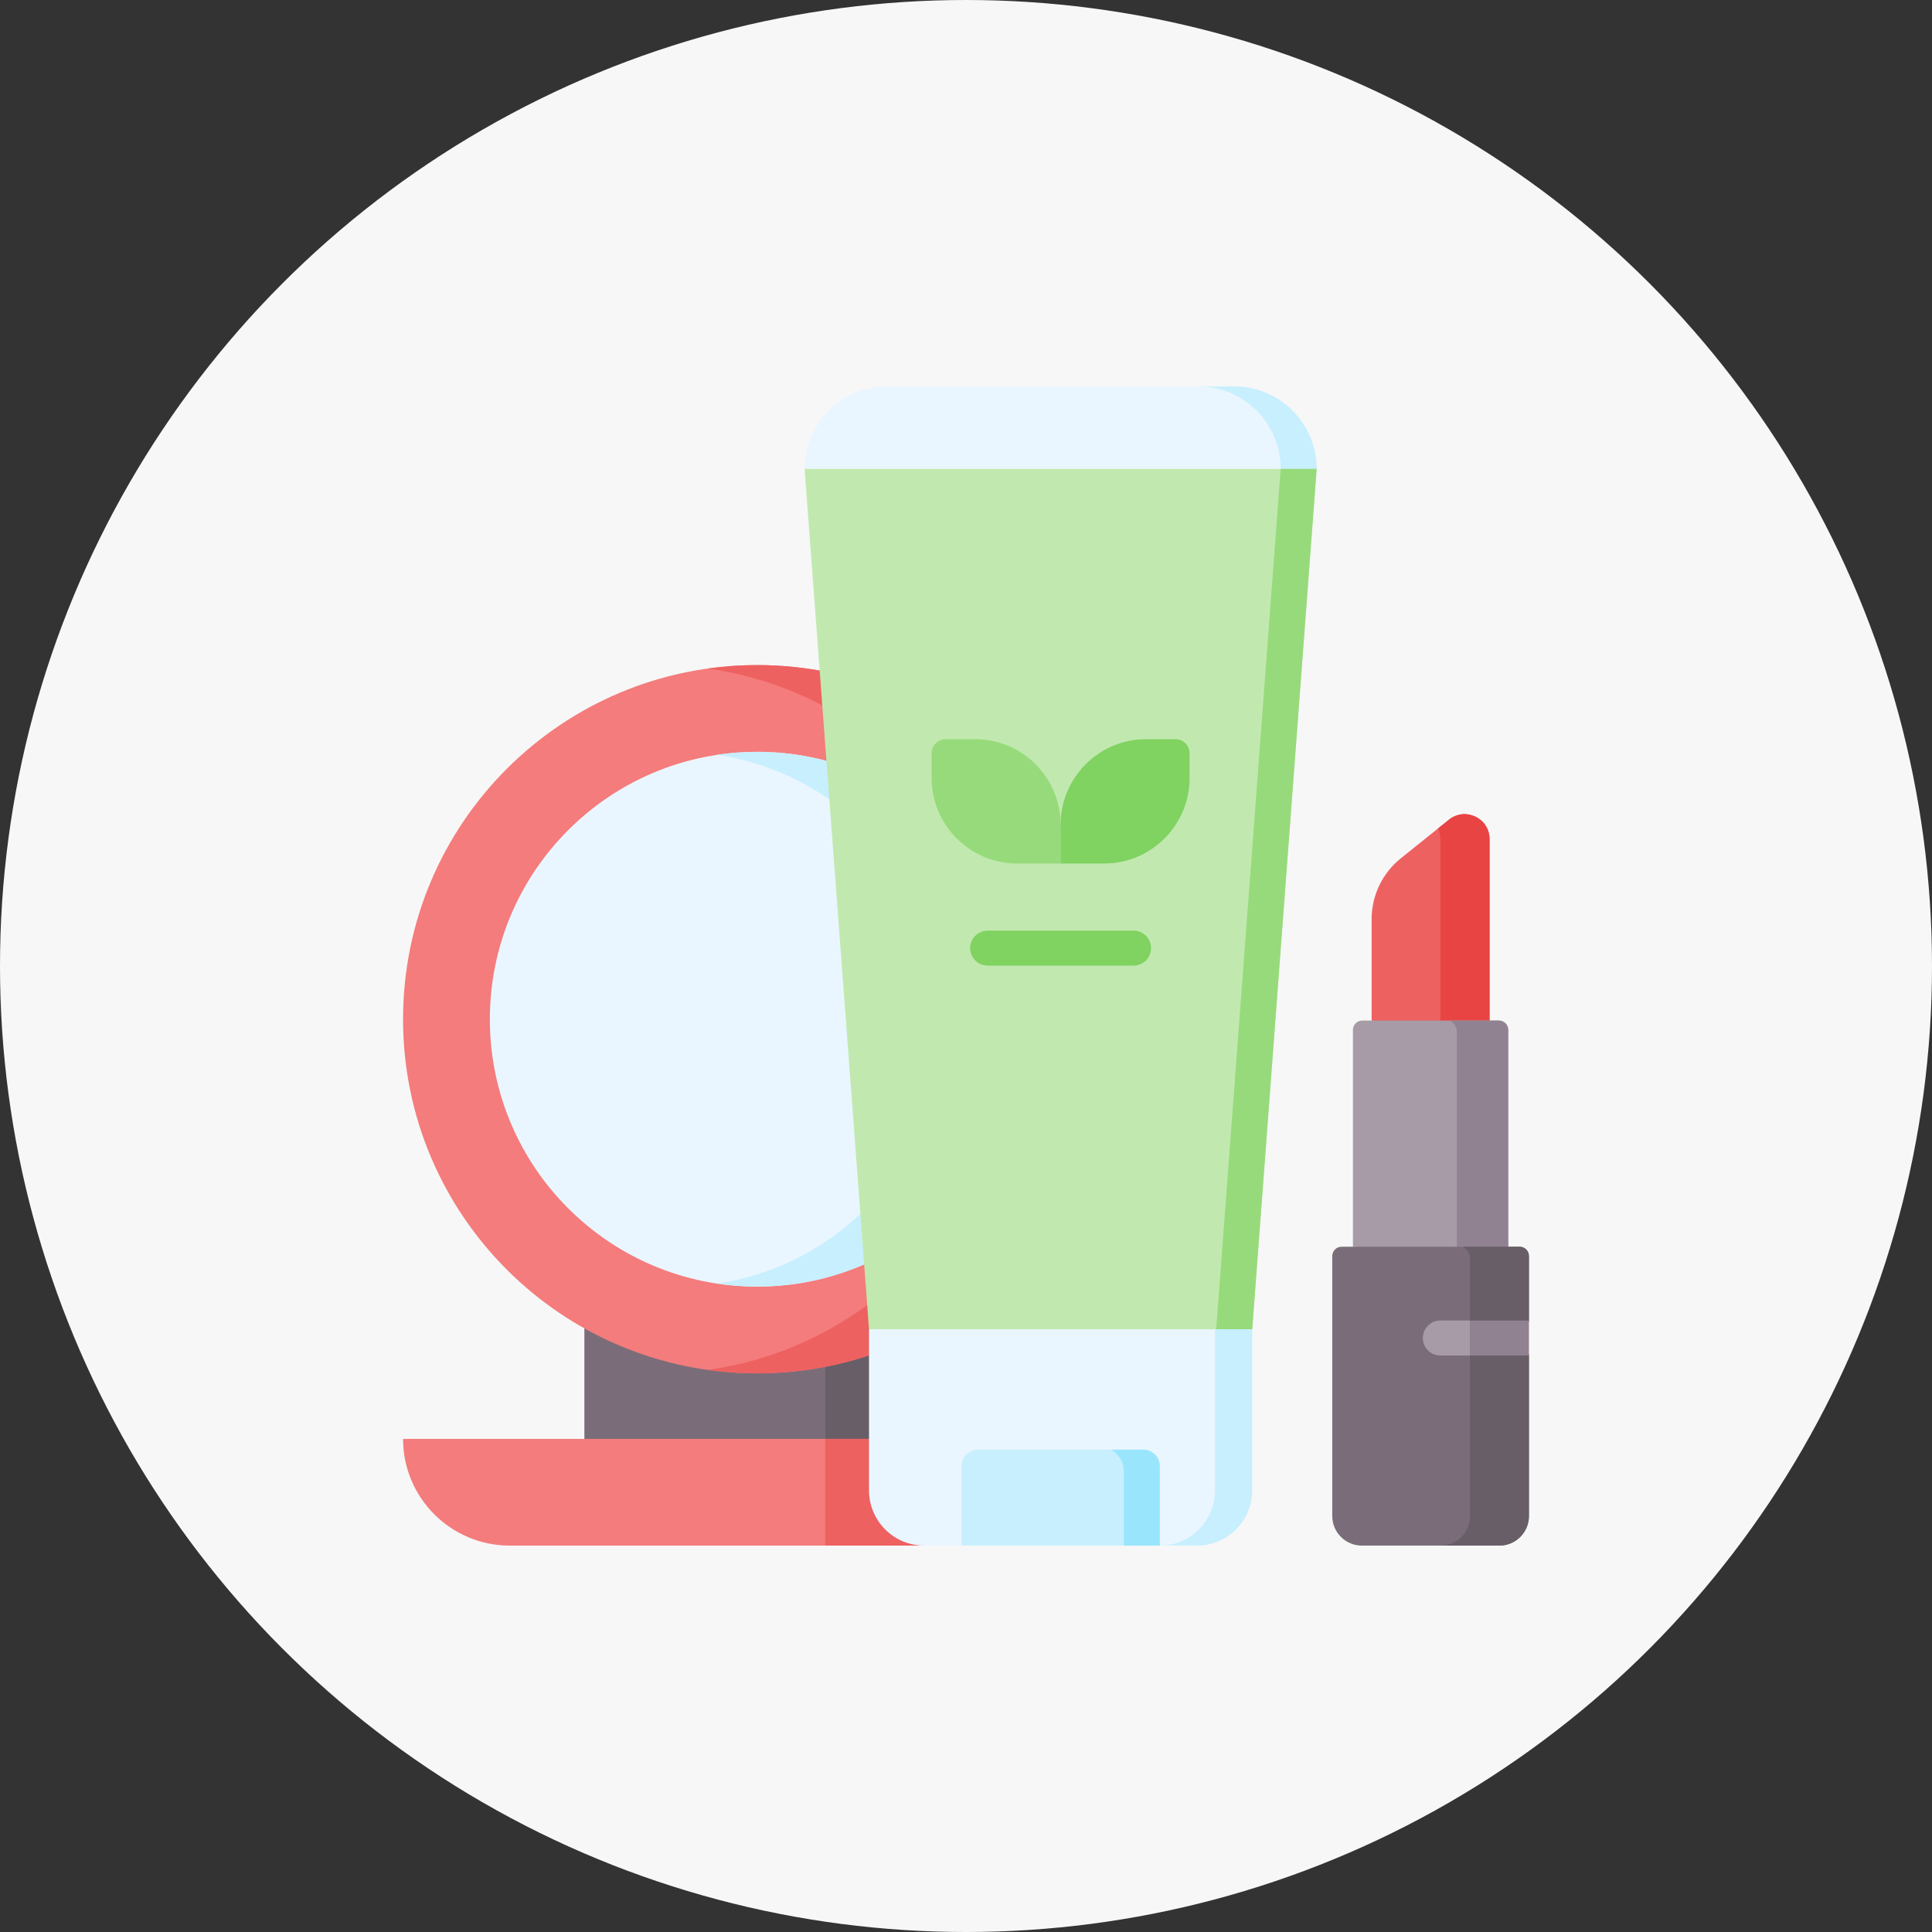 <svg width="40" height="40" viewBox="0 0 40 40" fill="none" xmlns="http://www.w3.org/2000/svg">
<rect x="0" y="0" width="40" height="40" fill="#333333" stroke="none"/>
<circle cx="20" cy="20" r="20" fill="#F7F7F7"/>
<g clip-path="url(#clip0_1114_6976)">
<path d="M19.256 29.791L15.678 30.157L12.099 29.791V27.358H19.256V29.791Z" fill="#7A6D79"/>
<path d="M19.256 27.358V29.792L17.891 30.014L17.087 29.792V27.358H19.256Z" fill="#685E68"/>
<path d="M19.135 32H10.554C9.334 32 8.345 31.011 8.345 29.791H23.01L19.135 32Z" fill="#F47C7C"/>
<path d="M23.01 29.791L19.135 32H17.087V29.791H23.01Z" fill="#EE6161"/>
<path d="M15.678 28.434C19.727 28.434 23.01 25.151 23.01 21.102C23.01 17.052 19.727 13.77 15.678 13.77C11.628 13.77 8.345 17.052 8.345 21.102C8.345 25.151 11.628 28.434 15.678 28.434Z" fill="#F47C7C"/>
<path d="M23.01 21.102C23.01 25.151 19.727 28.434 15.678 28.434C15.329 28.434 14.987 28.41 14.652 28.363C18.215 27.864 20.957 24.803 20.957 21.102C20.957 17.4 18.215 14.34 14.652 13.841C14.987 13.794 15.329 13.77 15.678 13.77C19.727 13.77 23.01 17.052 23.01 21.102Z" fill="#EE6161"/>
<path d="M15.678 26.638C18.735 26.638 21.213 24.16 21.213 21.102C21.213 18.045 18.735 15.566 15.678 15.566C12.62 15.566 10.142 18.045 10.142 21.102C10.142 24.16 12.62 26.638 15.678 26.638Z" fill="#EAF6FF"/>
<path d="M21.213 21.102C21.213 24.159 18.735 26.637 15.678 26.637C15.396 26.637 15.118 26.616 14.847 26.576C17.511 26.175 19.552 23.877 19.552 21.102C19.552 18.327 17.511 16.029 14.847 15.628C15.118 15.587 15.396 15.566 15.678 15.566C18.735 15.566 21.213 18.045 21.213 21.102Z" fill="#C8EFFE"/>
<path d="M24.782 32H24.012L21.959 31.673L19.906 32H19.135C18.504 32 17.992 31.488 17.992 30.856V27.52L21.959 27.099L25.926 27.52V30.856C25.926 31.488 25.414 32 24.782 32Z" fill="#EAF6FF"/>
<path d="M25.926 27.52V30.857C25.926 31.488 25.414 32 24.782 32H24.012C24.643 32 25.155 31.488 25.155 30.857V27.52L25.505 27.358L25.926 27.52Z" fill="#C8EFFE"/>
<path d="M24.012 32H19.906V30.357C19.906 30.167 20.059 30.014 20.249 30.014H23.669C23.858 30.014 24.012 30.167 24.012 30.357V32H24.012Z" fill="#C8EFFE"/>
<path d="M24.012 30.356V32H23.267V30.461C23.267 30.274 23.164 30.102 22.999 30.013H23.669C23.858 30.013 24.012 30.167 24.012 30.356Z" fill="#99E6FC"/>
<path d="M25.551 8H18.366C17.422 8 16.658 8.765 16.658 9.708L21.959 10.068L27.26 9.708C27.26 8.765 26.495 8 25.551 8Z" fill="#EAF6FF"/>
<path d="M27.26 9.708L26.809 9.94L26.515 9.708C26.515 9.237 26.323 8.809 26.015 8.5C25.705 8.191 25.278 8 24.806 8H25.551C26.023 8 26.451 8.191 26.76 8.5C27.069 8.809 27.26 9.237 27.26 9.708Z" fill="#C8EFFE"/>
<path d="M25.926 27.52H17.992L16.658 9.709H27.26L25.926 27.52Z" fill="#C1E9AF"/>
<path d="M27.26 9.709L25.926 27.52H25.18L26.515 9.709H27.26Z" fill="#97DA7B"/>
<path d="M21.959 17.878H21.059C20.081 17.878 19.288 17.085 19.288 16.108V15.596C19.288 15.435 19.419 15.304 19.581 15.304H20.188C21.166 15.304 21.959 16.097 21.959 17.075V17.878H21.959Z" fill="#97DA7B"/>
<path d="M21.959 17.878H22.858C23.836 17.878 24.629 17.085 24.629 16.108V15.596C24.629 15.435 24.498 15.304 24.337 15.304H23.729C22.752 15.304 21.959 16.097 21.959 17.075V17.878H21.959Z" fill="#80D261"/>
<path d="M30.84 21.131L29.619 21.425L28.398 21.131V19.03C28.398 18.54 28.621 18.076 29.003 17.77L30 16.97C30.338 16.699 30.84 16.94 30.84 17.373V21.131H30.84Z" fill="#EE6161"/>
<path d="M30.84 17.373V21.131L30.406 21.425L29.821 21.131V17.373C29.821 17.292 29.804 17.218 29.773 17.152L30 16.97C30.338 16.699 30.84 16.939 30.84 17.373Z" fill="#E94444"/>
<path d="M31.226 25.813L29.619 26.012L28.011 25.813V21.323C28.011 21.217 28.098 21.13 28.204 21.13H31.034C31.14 21.13 31.226 21.217 31.226 21.323V25.813Z" fill="#A79BA7"/>
<path d="M31.226 21.323V25.812L30.695 26.012L30.164 25.812V21.37C30.164 21.27 30.109 21.178 30.02 21.13H31.034C31.14 21.13 31.226 21.217 31.226 21.323Z" fill="#918291"/>
<path d="M31.655 26.005V27.34L31.583 27.702L31.655 28.064V31.387C31.655 31.726 31.38 32 31.042 32H28.196C27.857 32 27.583 31.726 27.583 31.387V26.005C27.583 25.899 27.669 25.812 27.776 25.812H31.462C31.568 25.812 31.655 25.899 31.655 26.005Z" fill="#7A6D79"/>
<path d="M31.655 26.005V27.34L31.583 27.702L31.655 28.064V31.387C31.655 31.726 31.38 32 31.042 32H29.821C30.16 32 30.434 31.726 30.434 31.387V26.059C30.434 25.956 30.377 25.861 30.286 25.812H31.462C31.568 25.812 31.655 25.899 31.655 26.005Z" fill="#685E68"/>
<path d="M23.469 19.992H20.449C20.249 19.992 20.086 19.83 20.086 19.63C20.086 19.43 20.249 19.268 20.449 19.268H23.469C23.669 19.268 23.831 19.43 23.831 19.63C23.831 19.83 23.669 19.992 23.469 19.992Z" fill="#80D261"/>
<path d="M30.434 27.34H31.655V28.064H30.434V27.34Z" fill="#918291"/>
<path d="M30.434 27.34V28.064H29.821C29.621 28.064 29.459 27.902 29.459 27.702C29.459 27.502 29.621 27.34 29.821 27.34H30.434Z" fill="#A79BA7"/>
</g>
<defs>
<clipPath id="clip0_1114_6976">
<rect width="24" height="24" fill="white" transform="translate(8 8)"/>
</clipPath>
</defs>
</svg>
